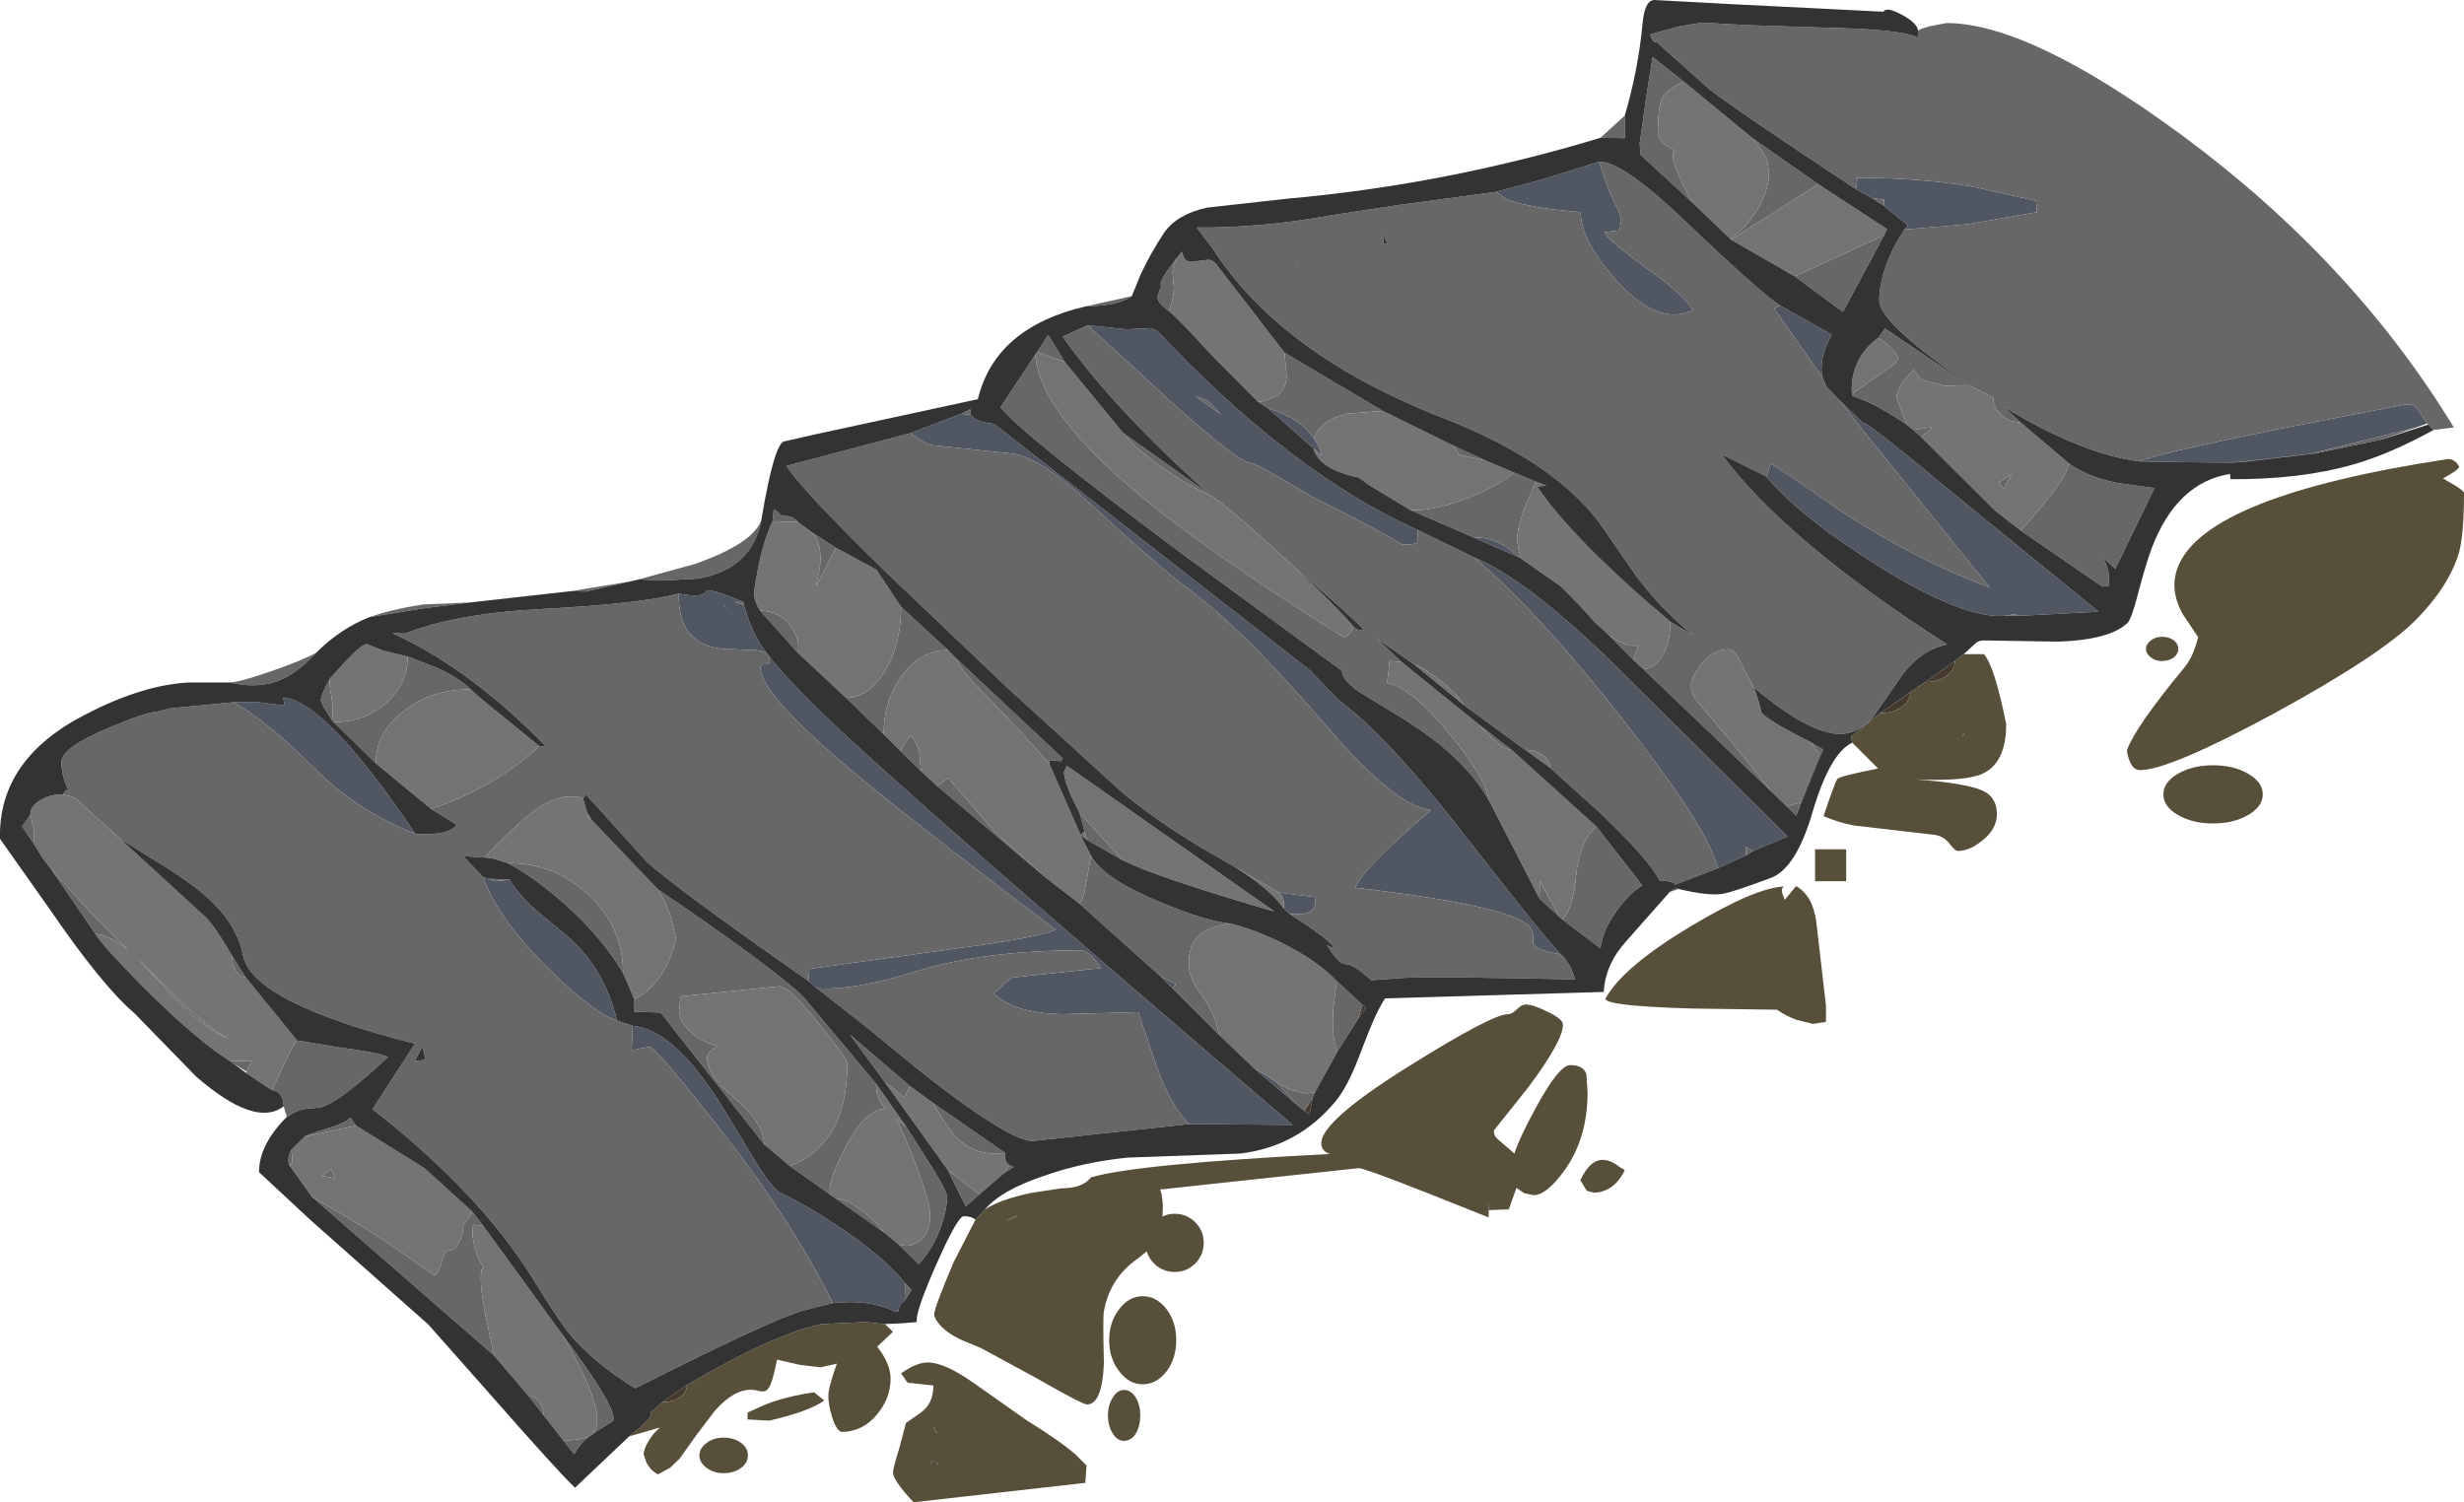 <?xml version="1.0" encoding="UTF-8" standalone="no"?>
<svg xmlns:ffdec="https://www.free-decompiler.com/flash" xmlns:xlink="http://www.w3.org/1999/xlink" ffdec:objectType="frame" height="185.9px" width="304.9px" xmlns="http://www.w3.org/2000/svg">
  <g transform="matrix(1.0, 0.0, 0.0, 1.0, 0.0, -195.3)">
    <use ffdec:characterId="763" height="185.9" transform="matrix(1.0, 0.0, 0.0, 1.0, 0.0, 195.3)" width="304.9" xlink:href="#shape0"/>
  </g>
  <defs>
    <g id="shape0" transform="matrix(1.0, 0.0, 0.0, 1.0, 0.0, -195.3)">
      <path d="M225.6 288.05 L222.25 296.25 222.8 294.6 225.2 288.65 225.6 288.05 M168.6 319.65 L169.0 320.0 168.05 321.4 168.6 319.65 M162.4 331.2 L162.05 333.2 161.4 332.75 162.4 331.2 M82.0 368.8 L85.0 366.7 Q85.0 367.55 84.15 368.2 83.25 368.8 82.0 368.8 M124.55 346.4 L125.45 345.85 126.0 345.75 124.55 346.4 M115.7 376.2 L116.15 376.45 115.15 376.35 Q115.25 376.0 115.7 376.2 M115.5 371.85 L116.0 372.6 115.85 372.6 Q115.6 372.4 115.5 371.85 M279.1 252.25 L285.95 251.45 286.55 251.4 278.2 252.4 279.1 252.25 M243.0 286.0 L243.0 286.15 242.8 286.6 243.0 286.0 M241.9 277.1 Q241.9 278.2 240.85 278.95 239.75 279.7 238.25 279.7 L241.9 277.1 M236.4 280.95 Q236.4 282.05 235.3 282.8 234.2 283.55 232.65 283.55 L236.4 280.95" fill="#463a2f" fill-rule="evenodd" stroke="none"/>
      <path d="M134.6 235.55 L139.4 236.05 142.45 235.9 143.2 236.25 Q159.8 253.9 175.45 260.9 L175.4 262.25 175.2 262.55 174.45 262.7 173.45 262.65 Q170.7 260.95 162.25 256.7 L158.75 254.65 Q155.3 252.6 154.8 252.6 153.35 252.6 144.95 245.05 L134.6 235.55 M182.45 264.3 Q188.55 266.8 198.7 276.5 L221.2 298.8 216.95 300.6 216.05 300.1 216.05 301.15 212.55 302.75 Q211.45 297.9 200.95 284.5 190.5 271.15 182.45 264.3 M185.1 219.05 L191.05 217.45 197.9 215.3 Q198.95 218.85 200.05 220.9 200.65 222.1 200.6 222.75 L200.4 223.8 198.5 224.05 Q199.25 225.25 203.7 228.45 208.2 231.65 209.5 233.65 205.3 235.75 200.2 230.2 195.6 225.15 195.6 221.55 189.3 221.05 186.55 220.0 L185.1 219.05 M220.25 233.1 L226.65 236.7 Q224.95 239.8 225.55 242.05 L219.55 233.5 220.25 233.1 M227.7 244.9 L230.6 247.7 Q230.1 246.7 243.4 257.75 L259.7 271.0 249.95 271.5 249.2 271.3 248.15 271.5 Q243.0 271.95 232.45 265.35 222.9 259.4 218.55 254.25 L219.1 252.7 Q220.25 253.25 227.95 258.65 237.1 264.6 246.2 268.0 L230.25 248.2 227.7 244.9 M188.05 264.3 L182.45 261.85 Q185.1 261.6 188.05 264.3 M162.55 250.8 L156.9 245.8 Q160.9 247.05 162.6 249.55 163.25 250.5 163.55 251.65 L162.55 250.8 M147.95 244.35 L151.1 246.6 149.5 244.9 147.95 244.35 M120.15 246.65 L120.65 247.1 Q121.45 247.6 123.0 247.75 L162.15 278.3 165.65 281.95 166.5 282.6 Q172.35 287.2 181.35 298.8 191.35 311.65 193.15 313.4 190.0 312.9 189.7 312.0 189.85 310.85 189.45 310.2 187.9 307.5 167.7 305.15 168.5 302.9 177.05 295.55 172.75 295.1 164.55 285.6 153.8 273.1 147.15 268.25 143.6 265.65 134.5 257.25 128.6 251.9 125.4 251.45 L115.45 250.4 Q114.7 250.35 112.65 248.9 L118.95 246.5 120.15 246.65 M159.6 308.4 L158.85 307.7 Q159.0 306.4 158.25 305.75 L162.6 306.3 162.7 306.25 162.75 306.9 Q162.75 308.7 159.6 308.4 M160.7 332.2 L155.3 327.6 155.85 327.85 157.9 329.2 160.7 332.2 M145.1 317.6 L143.6 316.1 145.5 317.1 145.1 317.6 M89.85 270.7 L89.75 270.4 89.55 270.15 89.85 270.7 M84.0 268.75 Q87.1 269.35 87.4 268.45 87.6 267.95 92.0 269.8 L90.9 269.8 92.05 270.2 Q93.0 273.4 94.25 275.25 96.25 278.25 102.0 283.8 112.9 294.3 159.95 334.5 L147.15 334.4 Q144.85 332.1 143.2 327.5 L140.85 320.55 131.45 320.8 Q125.35 320.65 123.0 318.25 125.0 316.3 125.4 316.25 L136.25 315.1 Q134.8 312.9 133.8 312.9 121.8 312.9 113.35 315.5 105.65 317.9 101.1 317.6 L100.05 316.7 100.15 315.2 118.15 312.7 Q128.6 311.3 130.65 310.35 116.05 299.35 108.3 293.05 94.1 281.55 94.1 277.95 94.1 277.45 94.7 277.5 95.25 277.5 95.25 277.0 95.25 275.9 93.45 275.75 L89.5 275.6 Q83.85 275.1 84.0 268.75 M59.8 303.85 L60.55 304.05 61.2 304.35 63.05 304.15 Q64.25 306.15 66.4 308.0 L70.15 311.1 Q74.8 315.1 76.35 321.6 73.4 320.65 67.7 315.0 61.45 308.7 59.8 303.85 M78.3 322.25 Q83.35 322.65 89.35 332.2 L93.5 339.05 Q95.55 342.45 96.75 343.0 99.9 344.5 103.8 347.1 109.35 350.8 112.0 354.1 L111.95 356.25 111.6 356.55 Q111.2 357.0 111.15 357.6 L110.75 357.6 Q107.6 356.05 103.05 356.55 97.85 346.05 88.65 334.45 81.1 324.85 80.4 324.85 L78.9 325.1 78.15 325.35 78.3 322.25 M51.4 298.5 Q44.0 295.5 39.05 290.5 33.15 284.6 28.9 282.2 L31.6 282.15 35.2 282.6 35.05 281.6 Q40.35 282.1 51.4 298.5 M264.8 252.4 Q266.15 251.6 281.95 248.4 L297.65 245.35 Q298.5 245.35 299.0 245.7 L300.35 247.7 298.95 248.2 285.95 251.45 279.1 252.25 276.25 252.55 271.0 252.5 264.8 252.4 M229.65 218.7 L229.85 217.3 Q237.65 217.3 244.1 218.4 L251.95 220.15 252.05 221.55 243.5 223.05 235.65 223.7 236.1 223.2 233.1 220.75 233.15 220.0 231.7 219.85 229.65 218.7 M229.35 243.9 L229.25 244.3 229.15 243.95 229.35 243.9" fill="#505763" fill-rule="evenodd" stroke="none"/>
      <path d="M237.35 199.1 Q237.5 198.9 238.8 198.55 L240.85 198.15 Q251.1 198.15 269.95 212.0 291.1 227.6 303.65 248.2 L301.15 248.5 300.45 247.85 300.35 247.7 299.0 245.7 Q298.5 245.35 297.65 245.35 L281.95 248.4 Q266.15 251.6 264.8 252.4 257.55 251.5 247.9 245.6 L250.0 247.55 Q248.6 247.55 247.65 246.65 246.8 245.9 246.65 244.85 L246.65 244.5 244.3 243.3 243.85 243.0 Q232.55 235.3 232.55 232.5 232.5 231.5 232.85 229.95 233.55 226.9 235.65 223.7 L243.5 223.05 252.05 221.55 251.95 220.15 244.1 218.4 Q237.65 217.3 229.85 217.3 L229.65 218.7 Q214.35 208.6 211.35 206.2 L205.0 200.5 Q204.65 200.65 204.4 200.1 L204.2 199.55 207.85 198.55 210.65 198.1 216.0 198.4 229.75 198.85 Q236.25 199.2 237.3 200.0 L237.35 199.1 M207.7 305.3 L206.6 305.7 206.95 305.45 Q207.35 305.2 207.7 305.3 M35.5 333.5 L35.1 332.2 Q35.1 331.35 34.7 330.8 34.25 330.2 33.65 330.2 L36.05 325.1 36.75 324.05 41.9 324.9 Q46.9 325.55 48.0 326.1 42.0 331.75 39.6 332.35 L37.9 332.5 Q36.8 332.65 35.5 333.5 M28.4 279.75 Q29.55 279.75 33.6 278.35 37.6 276.95 39.15 276.05 36.7 278.75 34.15 279.65 31.65 280.5 28.4 279.75 M45.8 271.65 Q48.45 270.7 52.35 270.1 L58.2 269.85 52.6 270.55 45.8 271.65 M70.7 268.45 L78.0 267.25 72.5 268.5 70.7 268.45 M79.05 267.0 L85.95 265.1 Q93.1 262.6 94.2 259.7 93.05 265.7 86.4 266.9 L81.65 267.15 79.05 267.0 M134.4 233.2 L140.05 231.95 Q138.4 233.15 134.4 233.2 M198.05 212.35 L201.05 209.6 201.05 212.4 198.05 212.35 M131.8 240.15 Q131.5 239.95 130.0 239.45 L128.35 238.85 129.7 236.75 131.8 240.15 M128.1 239.2 Q128.7 246.45 141.55 257.0 149.8 263.8 166.25 274.15 167.15 273.95 167.45 272.8 167.9 273.35 168.8 273.3 168.1 272.35 160.2 265.5 L159.95 265.3 Q153.65 259.4 150.25 256.9 L150.0 256.75 Q145.8 254.75 142.45 252.15 140.0 250.25 138.95 248.85 L149.7 256.5 Q137.85 245.95 131.5 236.95 L134.6 235.55 144.95 245.05 Q153.35 252.6 154.8 252.6 155.3 252.6 158.75 254.65 L162.25 256.7 Q170.7 260.95 173.45 262.65 L174.45 262.7 175.2 262.55 175.4 262.25 175.45 260.9 182.45 264.3 Q190.5 271.15 200.95 284.5 211.45 297.9 212.55 302.75 L207.2 304.8 Q207.4 304.5 206.4 304.35 L205.35 304.25 Q204.0 301.55 197.75 295.65 L191.8 290.3 Q191.8 289.4 190.9 288.75 190.0 288.1 188.75 288.1 L181.15 282.55 Q180.25 281.05 178.0 279.35 176.0 277.8 175.1 277.6 L170.3 274.25 173.4 277.2 171.95 277.1 171.65 279.8 Q174.65 280.35 179.4 286.15 183.85 291.6 184.25 294.35 181.05 288.7 173.0 283.85 L168.1 280.85 Q166.05 279.4 166.05 278.3 L146.65 264.1 Q126.7 249.25 123.8 245.7 L128.1 239.2 M216.95 300.6 L216.05 301.15 216.05 300.1 216.95 300.6 M183.05 285.0 L187.05 288.1 Q186.2 288.1 184.55 286.55 L183.05 285.0 M197.55 297.6 L203.25 304.9 Q201.9 305.55 200.25 307.75 198.3 310.3 198.05 312.65 L193.35 309.1 Q194.65 307.75 195.05 303.5 195.45 299.4 197.55 297.6 M193.0 308.8 L190.5 306.5 190.55 304.35 193.0 308.8 M160.45 228.1 Q160.35 228.7 160.5 228.25 L160.45 228.1 M158.95 238.95 L171.1 246.15 166.6 246.5 Q163.9 247.2 162.9 248.85 L162.6 249.55 Q160.9 247.05 156.9 245.8 L155.7 245.05 Q157.75 244.7 158.6 243.7 159.2 243.0 159.2 241.75 L158.95 238.95 M179.95 250.5 L183.85 252.3 180.5 251.55 179.95 250.5 M187.4 253.8 L190.05 254.9 188.65 258.15 Q187.75 260.65 187.75 261.9 187.75 262.9 188.2 264.4 L188.05 264.3 Q185.1 261.6 182.45 261.85 L174.5 258.4 Q176.9 258.6 180.75 257.25 184.7 255.85 187.4 253.8 M206.7 272.25 L209.5 273.9 Q205.5 270.65 202.45 266.55 L197.85 259.9 Q192.1 252.3 178.65 247.05 163.1 241.0 154.55 231.8 152.1 229.2 150.05 226.05 L148.1 223.45 Q155.95 223.55 164.95 221.9 L173.2 220.65 185.1 219.05 186.55 220.0 Q189.3 221.05 195.6 221.55 195.6 225.15 200.2 230.2 205.3 235.75 209.5 233.65 208.2 231.65 203.7 228.45 199.25 225.25 198.5 224.05 L200.4 223.8 200.6 222.75 Q200.65 222.1 200.05 220.9 198.95 218.85 197.9 215.3 200.8 215.3 208.35 222.5 217.85 231.55 220.25 233.1 L219.55 233.5 225.55 242.05 226.0 243.15 227.7 244.9 230.25 248.2 246.2 268.0 Q237.1 264.6 227.95 258.65 220.25 253.25 219.1 252.7 L218.55 254.25 213.0 251.5 Q221.05 262.3 240.95 275.05 237.8 275.65 235.4 278.8 L231.8 284.0 Q229.65 286.5 226.8 286.05 223.15 285.5 217.0 280.35 L214.95 276.45 Q214.5 275.65 213.9 275.65 211.9 275.65 210.4 277.65 209.25 279.2 209.25 280.1 209.25 281.1 210.05 282.15 L214.4 287.3 219.25 293.3 203.35 278.1 Q204.75 278.1 205.75 276.4 206.7 274.65 206.7 272.25 M249.95 271.5 L248.15 271.5 249.2 271.3 249.95 271.5 M224.0 287.1 L225.6 288.05 225.2 288.65 224.0 287.1 M222.25 296.25 L221.1 295.1 222.8 294.6 222.25 296.25 M202.1 276.95 L198.9 273.7 Q201.2 275.55 202.7 275.15 L202.1 276.95 M144.6 233.75 Q143.1 232.7 143.25 231.9 L143.7 230.7 Q143.35 230.45 144.4 228.85 L145.55 227.3 145.25 228.05 Q145.1 228.45 145.1 229.05 L145.25 230.9 Q145.25 232.3 144.6 233.75 M147.95 244.35 L149.5 244.9 151.1 246.6 147.95 244.35 M118.95 246.5 L120.05 245.95 120.15 246.65 118.95 246.5 M193.15 313.4 Q194.25 314.35 194.9 316.5 179.95 316.15 173.85 316.3 L169.7 316.6 Q167.5 314.6 166.5 314.6 165.9 314.6 165.0 313.45 L164.2 312.25 Q165.55 313.0 164.65 312.05 163.7 311.05 159.6 308.4 162.75 308.7 162.75 306.9 L162.7 306.25 162.6 306.3 158.25 305.75 152.75 302.55 150.85 301.45 Q144.05 297.65 138.8 293.3 L124.5 280.25 109.85 266.3 Q98.75 255.45 97.35 252.95 L112.65 248.9 Q114.7 250.35 115.45 250.4 L125.4 251.45 Q128.6 251.9 134.5 257.25 143.6 265.65 147.15 268.25 153.8 273.1 164.55 285.6 172.75 295.1 177.05 295.55 168.5 302.9 167.7 305.15 187.9 307.5 189.45 310.2 189.85 310.85 189.7 312.0 190.0 312.9 193.15 313.4 M103.45 263.1 L101.0 267.8 101.5 265.15 Q101.7 262.25 100.35 261.1 L103.45 263.1 M98.75 259.9 L95.6 259.8 95.75 258.3 96.35 258.75 Q96.6 259.15 97.15 259.15 98.15 259.15 98.75 259.9 M94.05 270.85 Q96.65 270.95 98.0 273.0 99.05 274.7 98.7 276.05 L94.05 270.85 M104.7 281.65 Q107.5 281.65 109.5 278.35 111.5 275.05 111.5 270.4 L117.3 275.75 Q114.0 275.75 111.7 278.8 109.35 281.85 109.35 286.15 L104.7 281.65 M118.4 276.85 L131.5 289.15 131.3 289.5 129.85 289.35 129.85 289.85 Q126.6 286.0 121.55 280.9 118.55 277.85 118.4 276.85 M134.2 298.2 L133.6 295.9 138.9 301.75 134.55 299.25 134.2 298.2 M135.0 301.2 Q136.6 304.05 143.35 306.85 148.85 309.2 152.25 309.6 149.05 309.95 147.85 311.65 147.1 312.75 147.1 314.65 147.1 316.35 148.8 318.6 150.55 321.05 150.8 323.3 L145.1 317.6 145.5 317.1 143.6 316.1 133.55 307.1 Q134.1 306.55 134.35 304.85 L135.0 301.2 M165.4 316.7 L168.6 319.65 168.05 321.4 165.5 325.4 Q164.7 323.6 165.0 319.95 L165.4 316.7 M162.7 330.5 L162.4 331.2 161.4 332.75 160.7 332.2 157.9 329.2 159.65 330.15 161.45 330.6 162.7 330.5 M129.35 303.85 L115.95 292.55 117.35 291.6 123.05 298.2 129.35 303.85 M113.9 290.65 L111.45 288.25 Q111.6 287.65 112.7 286.3 113.5 287.25 113.75 288.35 L113.95 290.65 113.9 290.65 M92.0 269.8 L92.05 270.2 90.9 269.8 92.0 269.8 M147.15 334.4 L136.5 335.55 127.75 336.5 Q126.1 336.5 121.55 333.5 117.8 331.0 113.2 327.3 L107.35 322.5 101.1 317.6 Q105.65 317.9 113.35 315.5 121.8 312.9 133.8 312.9 134.8 312.9 136.25 315.1 L125.4 316.25 Q125.0 316.3 123.0 318.25 125.35 320.65 131.45 320.8 L140.85 320.55 143.2 327.5 Q144.85 332.1 147.15 334.4 M100.05 316.7 Q83.75 305.3 80.05 301.95 L72.5 293.6 72.15 294.1 Q69.15 293.1 65.4 296.2 63.3 297.9 59.95 301.4 L57.3 301.25 59.8 303.85 Q61.45 308.7 67.7 315.0 73.4 320.65 76.35 321.6 L78.3 322.25 78.15 325.35 78.9 325.1 80.4 324.85 Q81.1 324.85 88.65 334.45 97.85 346.05 103.05 356.55 L99.1 357.55 Q94.85 358.9 78.6 367.1 73.5 363.95 70.55 360.45 69.15 358.75 65.95 353.55 59.35 342.9 46.1 332.55 L51.35 324.45 Q31.15 319.35 30.05 313.45 29.3 309.6 25.6 306.3 23.4 304.3 18.0 301.05 L14.8 299.05 9.25 294.0 7.75 293.6 8.25 293.0 8.65 293.4 Q7.6 291.55 7.6 289.6 7.6 287.85 13.25 285.45 18.15 283.4 19.3 283.4 L21.1 282.95 28.9 282.2 Q33.15 284.6 39.05 290.5 44.0 295.5 51.4 298.5 55.7 298.7 56.5 297.35 L53.35 295.4 Q61.05 292.85 66.75 287.65 L67.25 287.65 67.5 287.6 Q58.05 277.95 48.55 273.65 L50.15 273.7 Q56.4 271.2 67.25 270.65 79.4 270.0 84.0 268.75 83.85 275.1 89.5 275.6 L93.45 275.75 Q95.25 275.9 95.25 277.0 95.25 277.5 94.7 277.5 94.1 277.45 94.1 277.95 94.1 281.55 108.3 293.05 116.05 299.35 130.65 310.35 128.6 311.3 118.15 312.7 L100.15 315.2 100.05 316.7 M72.8 296.05 L73.15 296.7 72.55 296.25 Q73.05 296.65 72.8 296.05 M81.4 305.35 Q95.6 315.0 99.35 318.6 L108.4 329.4 108.45 330.3 Q108.65 331.4 109.5 332.45 106.8 332.8 104.4 337.7 102.1 342.3 102.85 343.2 L97.75 339.6 Q104.85 336.85 104.85 326.85 104.85 326.35 101.35 322.0 97.65 317.35 96.4 317.35 L84.2 318.6 84.05 320.3 Q84.05 321.7 85.4 322.95 86.75 324.25 88.85 324.75 L88.2 325.15 Q87.5 325.65 87.5 326.25 87.5 328.4 90.95 331.25 94.45 334.15 94.55 336.9 L81.75 320.6 78.5 320.5 78.5 318.95 Q81.15 317.65 82.65 314.45 83.6 312.35 83.6 311.25 L82.95 308.6 Q82.25 306.6 81.4 305.35 M112.15 334.75 L115.65 340.25 Q117.2 342.8 117.2 343.45 117.2 344.65 116.65 346.45 115.75 349.45 113.7 351.75 L111.2 349.3 Q112.45 349.75 113.6 349.0 115.1 348.1 115.1 345.65 115.1 344.15 113.3 339.35 111.65 335.05 110.85 333.7 L112.15 334.75 M109.45 347.85 L103.4 343.6 Q104.65 343.65 106.35 344.9 107.95 346.0 109.45 347.85 M77.1 315.7 Q74.65 311.55 70.3 307.55 66.35 303.95 62.8 302.1 68.7 302.1 72.9 306.1 77.1 310.05 77.1 315.7 M60.55 304.05 L63.05 304.15 61.2 304.35 60.55 304.05 M112.0 354.1 L112.8 354.9 111.95 356.25 112.0 354.1 M28.7 313.55 L30.4 316.25 Q29.7 316.25 29.2 315.45 28.7 314.65 28.7 313.55 M3.75 296.1 L4.25 298.1 4.15 299.65 2.75 297.6 2.75 297.55 3.75 296.1 M6.35 302.9 L11.4 308.4 15.85 312.85 Q14.15 311.5 12.8 311.05 L11.8 310.85 6.35 302.9 M28.45 326.6 L31.15 326.6 30.5 327.9 28.85 326.9 28.45 326.6 M41.1 284.45 L40.05 282.8 39.7 282.0 Q39.7 281.25 40.85 279.25 40.7 280.0 41.0 281.45 41.3 283.0 41.1 284.45 M50.45 276.55 L53.85 277.85 Q57.05 279.3 58.2 280.6 53.35 280.6 49.95 283.3 46.5 285.95 46.5 289.75 L41.3 284.65 Q45.1 284.65 47.8 282.3 50.45 279.9 50.45 276.55 M52.65 326.45 L52.3 324.75 51.3 326.6 52.65 326.45 M38.6 343.4 Q46.05 347.65 49.9 350.45 L53.75 353.1 Q54.2 353.05 54.65 351.5 55.05 350.05 55.55 350.05 56.25 350.05 56.8 349.05 57.3 348.1 57.3 347.25 57.3 346.75 57.9 346.15 58.45 345.6 58.4 345.2 L59.8 347.0 58.55 346.85 Q58.3 348.3 58.85 350.05 59.3 351.55 59.85 352.0 59.05 352.7 60.05 357.95 L61.15 363.05 38.6 343.4 M41.0 340.0 L41.45 341.1 39.8 340.8 41.0 340.0 M44.05 334.6 L37.7 335.95 Q37.9 335.75 40.3 335.0 42.75 334.3 43.35 333.6 L44.05 334.6 M36.05 337.6 Q36.4 339.6 35.75 339.4 35.6 338.75 35.8 338.1 L36.05 337.6 M21.8 318.95 L16.85 313.75 21.9 318.75 Q25.65 322.45 28.25 323.85 25.45 322.65 21.8 318.95 M69.4 360.2 Q76.6 369.8 75.85 371.15 L73.85 372.4 73.35 372.75 73.6 372.35 Q75.05 369.8 69.4 360.2 M72.85 373.1 Q71.75 373.95 71.05 375.25 L69.75 373.6 71.75 373.4 72.85 373.1 M67.25 370.4 L65.45 368.1 Q66.2 368.1 66.75 368.8 67.25 369.45 67.25 370.4 M124.9 339.5 L125.45 339.7 124.25 340.45 124.9 339.5 M121.2 343.1 L119.5 344.6 117.3 340.1 121.2 343.1 M109.45 329.15 L105.2 323.35 112.6 329.7 111.9 331.1 109.45 329.15 M115.4 331.75 L124.35 337.95 Q120.8 338.5 118.3 336.0 117.45 335.15 115.4 331.75 M276.25 252.55 L279.1 252.25 278.2 252.4 276.25 252.55 M285.95 251.45 L298.95 248.2 294.7 249.7 286.55 251.4 285.95 251.45 M231.7 219.85 L233.15 220.0 233.1 220.75 231.7 219.85 M243.6 242.95 L240.65 243.05 238.55 242.5 Q237.95 242.5 237.3 241.8 L236.8 241.05 Q234.7 243.15 234.7 244.5 L235.95 247.85 Q233.05 245.9 230.85 244.9 L229.25 244.3 229.35 243.9 234.1 240.6 Q234.85 240.1 234.85 239.5 234.4 238.5 232.45 237.1 L233.25 235.95 243.6 242.95 M236.75 248.5 L239.15 248.15 237.75 249.4 236.75 248.5 M250.05 260.95 Q256.05 254.3 255.95 252.6 258.0 254.2 261.9 255.05 L266.6 255.7 261.75 265.7 260.1 264.15 Q261.25 265.95 260.9 267.8 L260.15 267.9 250.05 260.95 M247.35 255.0 L248.9 254.0 247.95 255.85 247.35 255.0 M209.3 220.25 L203.0 214.45 202.9 213.05 203.7 207.35 204.5 202.35 208.35 205.4 Q206.2 206.4 205.7 207.4 205.15 208.5 205.15 211.85 205.15 212.5 206.1 213.25 L207.15 213.95 Q206.9 214.45 207.1 215.3 207.5 216.75 209.3 220.25 M216.85 212.4 L225.0 218.1 214.2 224.95 214.1 224.85 Q216.3 223.3 217.6 221.0 218.9 218.75 218.9 216.6 L218.7 215.3 Q218.3 214.1 216.85 212.4 M233.15 224.4 L228.05 233.9 222.1 229.5 233.15 224.4 M171.25 224.5 L171.15 225.5 171.7 225.5 171.25 224.5" fill="#676767" fill-rule="evenodd" stroke="none"/>
      <path d="M243.0 276.25 L245.5 276.25 Q246.8 277.7 248.25 284.9 248.25 289.8 245.2 291.1 243.05 292.0 237.05 291.75 243.15 292.2 245.25 293.1 247.1 293.9 247.1 296.05 247.1 297.9 245.25 299.35 243.7 300.6 242.3 300.6 241.9 300.6 241.2 299.65 240.4 298.7 239.3 298.6 L229.4 297.45 Q227.4 297.05 225.65 296.3 227.0 292.25 227.35 291.7 227.6 291.35 232.4 290.4 L229.2 287.2 229.15 286.95 229.05 286.45 232.65 283.55 Q234.2 283.55 235.3 282.8 236.4 282.05 236.4 280.95 237.3 280.3 238.25 279.7 239.75 279.7 240.85 278.95 241.9 278.2 241.9 277.1 L243.0 276.25 M121.9 344.95 Q123.8 343.7 127.7 342.9 L131.35 342.35 Q133.95 342.35 135.0 341.0 140.45 339.35 164.55 338.1 163.5 337.75 163.5 336.75 163.5 334.0 174.4 327.2 184.65 320.8 186.6 320.8 187.1 320.8 187.7 320.2 188.3 319.6 188.8 319.6 189.7 319.6 191.5 320.5 193.4 321.4 193.4 322.1 193.4 324.1 189.15 329.8 L184.85 335.2 Q184.85 335.8 185.2 336.15 L187.4 338.05 Q188.0 336.1 190.2 332.1 192.95 327.1 194.3 327.1 195.9 327.1 196.3 328.2 L196.45 330.45 Q196.45 336.1 193.65 340.05 191.4 343.2 189.75 343.2 L188.6 342.95 187.65 342.3 186.7 344.95 184.25 345.05 184.25 343.9 184.2 345.95 176.55 342.9 Q168.8 339.85 168.15 339.85 L143.55 342.5 143.75 343.1 143.9 344.4 143.85 345.85 Q144.5 345.5 145.35 345.5 146.85 345.5 147.9 346.55 148.95 347.6 148.95 349.1 148.95 350.6 147.9 351.65 146.85 352.7 145.35 352.7 143.85 352.7 142.8 351.65 142.15 351.0 141.9 350.15 L140.85 351.0 Q137.35 353.4 136.6 357.55 136.45 358.35 136.6 363.95 136.4 369.1 134.5 369.1 133.95 369.1 128.0 365.7 L121.35 362.1 118.95 361.1 Q116.95 360.15 116.1 359.0 115.6 358.35 115.6 357.95 115.6 357.15 118.0 351.5 L120.7 346.25 121.9 344.95 M109.5 359.15 L110.5 360.1 108.55 361.95 Q110.2 364.05 110.2 365.9 110.2 368.3 108.55 370.3 106.8 372.45 104.2 372.5 103.5 372.4 102.95 370.6 102.5 369.1 102.5 368.05 102.5 367.0 103.55 364.05 L101.55 364.5 99.0 364.2 96.15 363.55 Q95.6 366.45 95.05 367.15 94.7 367.65 93.8 367.4 91.25 366.7 88.4 369.95 L86.2 372.85 84.1 375.8 82.9 376.95 81.4 377.75 Q80.5 377.25 80.0 376.3 L79.65 375.3 Q79.65 374.35 80.9 372.7 L81.65 371.95 77.85 373.05 Q81.05 370.55 80.5 370.1 L82.0 368.8 Q83.25 368.8 84.15 368.2 85.0 367.55 85.0 366.7 95.5 360.5 101.65 359.15 L107.1 358.9 109.5 359.15 M124.55 346.4 L126.0 345.75 125.45 345.85 124.55 346.4 M112.3 366.4 L111.5 365.25 Q113.4 363.9 114.8 363.9 116.9 363.9 120.5 366.45 L127.1 371.1 Q130.95 373.45 133.1 375.3 L134.45 376.65 134.3 378.8 113.05 381.2 Q110.5 378.5 110.5 377.5 110.5 377.0 111.3 374.45 L112.1 371.4 113.8 370.2 Q115.5 369.1 115.5 366.75 L112.3 366.4 M94.6 369.15 Q97.4 368.05 100.75 367.6 L102.0 368.6 Q100.15 369.95 95.2 371.1 L92.5 370.95 92.5 370.1 94.6 369.15 M91.7 376.95 Q90.8 377.6 89.55 377.6 88.3 377.6 87.45 376.95 86.55 376.3 86.55 375.4 86.55 374.5 87.45 373.85 88.3 373.2 89.55 373.2 90.8 373.2 91.7 373.85 92.55 374.5 92.55 375.4 92.55 376.3 91.7 376.95 M115.5 371.85 Q115.6 372.4 115.85 372.6 L116.0 372.6 115.5 371.85 M115.7 376.2 Q115.25 376.0 115.15 376.35 L116.15 376.45 115.7 376.2 M144.35 365.0 Q143.1 366.6 141.4 366.6 139.7 366.6 138.5 365.0 137.25 363.4 137.25 361.15 137.25 358.9 138.5 357.3 139.7 355.7 141.4 355.7 143.1 355.7 144.35 357.3 145.55 358.9 145.55 361.15 145.55 363.4 144.35 365.0 M137.7 368.25 Q138.25 367.3 139.1 367.3 139.95 367.3 140.55 368.25 141.1 369.15 141.1 370.45 141.1 371.75 140.55 372.7 139.95 373.6 139.1 373.6 138.25 373.6 137.7 372.7 137.1 371.75 137.1 370.45 137.1 369.15 137.7 368.25 M269.5 265.45 Q272.95 256.65 302.95 252.1 303.85 252.15 304.3 253.05 304.25 253.45 302.3 254.5 L304.0 255.5 Q304.9 256.1 304.9 256.3 304.9 261.35 304.3 263.6 303.1 267.8 298.9 272.05 294.55 276.4 281.55 283.5 268.45 290.6 264.8 290.6 263.95 290.6 263.5 289.4 263.2 288.65 263.2 288.1 264.3 285.15 270.3 277.9 271.4 276.6 272.0 274.15 L270.1 271.3 Q268.4 268.25 269.5 265.45 M243.0 286.0 L242.8 286.6 243.0 286.15 243.0 286.0 M269.0 276.65 Q268.4 277.1 267.55 277.1 266.7 277.1 266.15 276.65 265.55 276.2 265.55 275.6 265.55 275.0 266.15 274.55 266.7 274.1 267.55 274.1 268.4 274.1 269.0 274.55 269.55 275.0 269.55 275.6 269.55 276.2 269.0 276.65 M267.7 293.6 Q267.7 292.1 269.5 291.05 271.3 290.0 273.85 290.0 276.4 290.0 278.2 291.05 280.0 292.1 280.0 293.6 280.0 295.1 278.2 296.15 276.4 297.2 273.85 297.2 271.3 297.2 269.5 296.15 267.7 295.1 267.7 293.6 M228.45 300.4 L228.45 304.35 224.6 304.35 224.6 300.4 228.45 300.4 M225.95 319.75 L225.95 321.75 224.35 322.0 222.3 321.5 Q220.95 321.0 219.9 320.25 L209.35 320.1 Q198.8 319.8 198.65 318.9 200.75 315.0 209.25 309.9 217.45 305.0 220.95 305.0 220.35 305.0 220.55 305.85 L220.85 306.65 222.25 304.95 Q224.3 306.1 224.75 309.35 L225.95 319.75 M201.05 340.1 Q199.8 342.75 197.25 342.9 L196.35 342.65 195.55 341.35 Q196.85 338.6 198.6 338.85 199.45 338.95 200.4 339.7 L201.05 340.1" fill="#574f39" fill-rule="evenodd" stroke="none"/>
      <path d="M128.35 238.85 L130.0 239.45 Q131.5 239.95 131.8 240.15 L138.95 248.85 Q140.0 250.25 142.45 252.15 145.8 254.75 150.0 256.75 L150.25 256.9 Q153.65 259.4 159.95 265.3 L160.2 265.5 Q165.7 270.7 167.45 272.8 167.15 273.95 166.25 274.15 149.8 263.8 141.55 257.0 128.7 246.45 128.1 239.2 L128.35 238.85 M191.8 290.3 L188.75 288.1 Q190.0 288.1 190.9 288.75 191.8 289.4 191.8 290.3 M181.15 282.55 L175.1 277.6 Q176.0 277.8 178.0 279.35 180.25 281.05 181.15 282.55 M173.4 277.2 L183.05 285.0 184.55 286.55 Q186.2 288.1 187.05 288.1 L197.55 297.6 Q195.45 299.4 195.05 303.5 194.65 307.75 193.35 309.1 L193.0 308.8 190.55 304.35 190.5 306.5 184.25 294.35 Q183.85 291.6 179.4 286.15 174.65 280.35 171.65 279.8 L171.95 277.1 173.4 277.2 M145.55 227.3 L146.25 226.45 146.45 227.1 Q146.75 227.7 147.35 227.7 L149.45 227.45 Q150.0 227.4 150.5 228.0 L158.95 238.95 159.2 241.75 Q159.2 243.0 158.6 243.7 157.75 244.7 155.7 245.05 L149.8 239.1 Q145.85 234.75 144.6 233.75 145.25 232.3 145.25 230.9 L145.1 229.05 Q145.1 228.45 145.25 228.05 L145.55 227.3 M171.1 246.15 L179.95 250.5 180.5 251.55 183.85 252.3 187.4 253.8 Q184.7 255.85 180.75 257.25 176.9 258.6 174.5 258.4 L169.3 255.25 168.15 254.4 Q164.45 253.6 163.2 252.05 162.65 251.4 162.55 250.8 L163.55 251.65 Q163.25 250.5 162.6 249.55 L162.9 248.85 Q163.9 247.2 166.6 246.5 L171.1 246.15 M190.05 254.9 L191.35 255.4 190.2 255.5 Q194.65 262.1 206.7 272.25 206.7 274.65 205.75 276.4 204.75 278.1 203.35 278.1 L202.1 276.95 202.7 275.15 Q201.2 275.55 198.9 273.7 L197.45 272.4 195.4 270.15 193.2 267.9 188.2 264.4 Q187.75 262.9 187.75 261.9 187.75 260.65 188.65 258.15 L190.05 254.9 M217.0 280.35 Q217.65 281.95 217.95 283.45 218.75 284.5 224.0 287.1 L225.2 288.65 222.8 294.6 221.1 295.1 219.25 293.3 214.4 287.3 210.05 282.15 Q209.25 281.1 209.25 280.1 209.25 279.2 210.4 277.65 211.9 275.65 213.9 275.65 214.5 275.65 214.95 276.45 L217.0 280.35 M158.85 307.7 Q157.1 305.25 152.75 302.55 L158.25 305.75 Q159.0 306.4 158.85 307.7 M103.45 263.1 L108.45 265.8 111.5 270.4 Q111.5 275.05 109.5 278.35 107.5 281.65 104.7 281.65 L98.7 276.05 Q99.05 274.7 98.0 273.0 96.65 270.95 94.05 270.85 93.3 269.65 93.3 268.6 94.1 262.95 95.6 259.8 L98.75 259.9 100.35 261.1 Q101.7 262.25 101.5 265.15 L101.0 267.8 103.45 263.1 M117.3 275.75 L118.4 276.85 Q118.55 277.85 121.55 280.9 126.6 286.0 129.85 289.85 L133.7 298.6 134.2 298.2 134.55 299.25 133.7 298.65 135.0 301.2 134.35 304.85 Q134.1 306.55 133.55 307.1 L129.35 303.85 123.05 298.2 117.35 291.6 115.95 292.55 113.9 290.65 113.95 290.65 113.75 288.35 Q113.5 287.25 112.7 286.3 111.6 287.65 111.45 288.25 L109.35 286.15 Q109.35 281.85 111.7 278.8 114.0 275.75 117.3 275.75 M133.6 295.9 Q131.75 292.45 131.65 290.85 L132.0 290.05 157.7 308.1 Q143.4 303.95 138.9 301.75 L133.6 295.9 M152.25 309.6 Q154.9 310.2 158.55 311.95 163.05 314.2 165.4 316.7 L165.0 319.95 Q164.7 323.6 165.5 325.4 L162.7 330.5 161.45 330.6 159.65 330.15 157.9 329.2 155.85 327.85 155.3 327.6 150.8 323.3 Q150.55 321.05 148.8 318.6 147.1 316.35 147.1 314.65 147.1 312.75 147.85 311.65 149.05 309.95 152.25 309.6 M72.15 294.1 L72.65 295.85 72.8 296.05 Q73.05 296.65 72.55 296.25 L73.15 296.7 81.4 305.35 Q82.25 306.6 82.95 308.6 L83.6 311.25 Q83.6 312.35 82.65 314.45 81.15 317.65 78.5 318.95 L77.1 315.7 Q77.1 310.05 72.9 306.1 68.7 302.1 62.8 302.1 L61.05 301.55 59.95 301.4 Q63.3 297.9 65.4 296.2 69.15 293.1 72.15 294.1 M108.4 329.4 L112.15 334.75 110.85 333.7 Q111.65 335.05 113.3 339.35 115.1 344.15 115.1 345.65 115.1 348.1 113.6 349.0 112.45 349.75 111.2 349.3 L109.45 347.85 Q107.95 346.0 106.35 344.9 104.65 343.65 103.4 343.6 L102.85 343.2 Q102.1 342.3 104.4 337.7 106.8 332.8 109.5 332.45 108.65 331.4 108.45 330.3 L108.4 329.4 M97.75 339.6 L94.55 336.9 Q94.45 334.15 90.95 331.25 87.5 328.4 87.5 326.25 87.5 325.65 88.2 325.15 L88.85 324.75 Q86.75 324.25 85.4 322.95 84.05 321.7 84.05 320.3 L84.2 318.6 96.4 317.35 Q97.65 317.35 101.35 322.0 104.85 326.35 104.85 326.85 104.85 336.85 97.75 339.6 M14.8 299.05 L25.5 308.85 Q26.8 310.25 28.7 313.55 28.7 314.65 29.2 315.45 29.7 316.25 30.4 316.25 L36.75 324.05 36.05 325.1 33.65 330.2 30.5 328.1 30.5 327.9 31.15 326.6 28.45 326.6 Q24.2 323.9 17.85 317.55 12.45 312.1 11.8 310.85 L12.8 311.05 Q14.15 311.5 15.85 312.85 L11.4 308.4 6.35 302.9 5.25 301.45 4.15 299.65 4.25 298.1 3.75 296.1 Q3.75 295.05 4.95 294.35 6.1 293.6 7.75 293.6 L9.25 294.0 14.8 299.05 M66.75 287.65 Q61.05 292.85 53.35 295.4 L46.5 289.75 Q46.5 285.95 49.95 283.3 53.35 280.6 58.2 280.6 L59.75 281.95 66.75 287.65 M41.1 284.45 Q41.3 283.0 41.0 281.45 40.7 280.0 40.85 279.25 L42.75 277.15 Q44.8 275.0 45.4 275.0 L47.35 275.8 50.45 276.55 Q50.45 279.9 47.8 282.3 45.1 284.65 41.3 284.65 L41.1 284.45 M41.0 340.0 L39.8 340.8 41.45 341.1 41.0 340.0 M58.4 345.2 Q58.45 345.6 57.9 346.15 57.3 346.75 57.3 347.25 57.3 348.1 56.8 349.05 56.25 350.05 55.55 350.05 55.05 350.05 54.65 351.5 54.2 353.05 53.75 353.1 L49.9 350.45 Q46.05 347.65 38.6 343.4 L35.75 339.4 Q36.4 339.6 36.05 337.6 L37.7 335.95 44.05 334.6 52.5 339.85 58.4 345.2 M61.15 363.05 L60.05 357.95 Q59.05 352.7 59.85 352.0 59.3 351.55 58.85 350.05 58.3 348.3 58.55 346.85 L59.8 347.0 69.4 360.2 Q75.05 369.8 73.6 372.35 L73.35 372.75 72.85 373.1 71.75 373.4 69.75 373.6 67.25 370.4 Q67.25 369.45 66.75 368.8 66.2 368.1 65.45 368.1 L61.15 363.05 M21.8 318.95 Q25.45 322.65 28.25 323.85 25.65 322.45 21.9 318.75 L16.85 313.75 21.8 318.95 M124.9 339.5 L124.25 340.45 121.2 343.1 117.3 340.1 109.45 329.15 111.9 331.1 112.6 329.7 115.4 331.75 Q117.45 335.15 118.3 336.0 120.8 338.5 124.35 337.95 L124.35 338.5 Q124.45 339.15 124.9 339.5 M244.3 243.3 L246.65 244.5 246.65 244.85 Q246.8 245.9 247.65 246.65 248.6 247.55 250.0 247.55 L255.95 252.6 Q256.05 254.3 250.05 260.95 L246.9 258.5 237.75 249.4 239.15 248.15 236.75 248.5 235.95 247.85 234.7 244.5 Q234.7 243.15 236.8 241.05 L237.3 241.8 Q237.95 242.5 238.55 242.5 L240.65 243.05 243.6 242.95 244.3 243.3 M247.35 255.0 L247.95 255.85 248.9 254.0 247.35 255.0 M209.3 220.25 Q207.5 216.75 207.1 215.3 206.9 214.45 207.15 213.95 L206.1 213.25 Q205.15 212.5 205.15 211.85 205.15 208.5 205.7 207.4 206.2 206.4 208.35 205.4 L216.85 212.4 Q218.3 214.1 218.7 215.3 L218.9 216.6 Q218.9 218.75 217.6 221.0 216.3 223.3 214.1 224.85 L209.3 220.25 M225.0 218.1 L233.5 223.65 233.15 224.4 222.1 229.5 214.2 224.95 225.0 218.1 M229.15 243.95 Q229.0 241.35 230.35 239.25 231.25 237.9 232.45 237.1 234.4 238.5 234.85 239.5 234.85 240.1 234.1 240.6 L229.35 243.9 229.15 243.95" fill="#747474" fill-rule="evenodd" stroke="none"/>
      <path d="M201.05 209.6 Q202.7 204.05 203.25 198.25 203.5 195.3 204.75 195.3 L214.0 195.8 233.05 196.75 Q233.4 196.1 235.3 197.1 237.25 198.15 237.35 199.1 L237.3 200.0 Q236.25 199.2 229.75 198.85 L216.0 198.4 210.65 198.1 207.85 198.55 204.2 199.55 204.4 200.1 Q204.65 200.65 205.0 200.5 L211.35 206.2 Q214.35 208.6 229.65 218.7 L231.7 219.85 233.1 220.75 236.1 223.2 235.65 223.7 Q233.55 226.9 232.85 229.95 232.5 231.5 232.55 232.5 232.55 235.3 243.85 243.0 L244.3 243.3 243.6 242.95 233.25 235.95 232.45 237.1 Q231.25 237.9 230.35 239.25 229.0 241.35 229.15 243.95 L229.25 244.3 230.85 244.9 Q233.05 245.9 235.95 247.85 L236.75 248.5 237.75 249.4 246.9 258.5 250.05 260.95 260.15 267.9 260.9 267.8 Q261.25 265.95 260.1 264.15 L261.75 265.7 266.6 255.7 261.9 255.05 Q258.0 254.2 255.95 252.6 L250.0 247.55 247.9 245.6 Q257.55 251.5 264.8 252.4 L271.0 252.5 276.25 252.55 278.2 252.4 286.55 251.4 294.7 249.7 300.45 247.85 301.15 248.5 Q295.8 251.45 291.3 252.75 284.75 254.65 276.0 254.6 L275.95 253.95 Q269.35 255.0 266.25 263.15 265.55 265.0 264.5 269.0 263.75 271.9 263.25 272.4 261.0 274.5 254.65 274.7 L245.4 274.55 Q244.8 274.55 244.3 275.05 L243.0 276.25 241.9 277.1 238.25 279.7 Q237.3 280.3 236.4 280.95 L232.65 283.55 229.05 286.45 229.15 286.95 229.2 287.2 Q226.45 288.5 224.3 295.75 222.25 302.8 219.1 303.95 214.25 305.75 213.2 305.9 211.4 306.2 207.7 305.3 207.35 305.2 206.95 305.45 L206.6 305.7 201.25 311.75 Q198.65 314.6 198.45 318.05 L171.4 318.85 Q170.3 320.4 168.5 325.2 166.85 329.7 165.25 331.6 160.6 337.2 153.45 338.05 L139.55 338.55 Q134.05 339.1 129.2 340.8 123.85 342.6 121.9 344.95 L120.7 346.25 Q120.25 345.8 119.25 345.8 118.5 345.8 115.85 351.8 113.2 357.8 113.45 358.9 L111.65 359.05 109.5 359.15 107.1 358.9 101.65 359.15 Q95.5 360.5 85.0 366.7 L82.0 368.8 80.5 370.1 Q81.05 370.55 77.85 373.05 L71.15 379.4 Q69.0 377.35 61.1 368.35 L53.0 359.2 38.45 346.3 32.05 340.35 Q32.05 336.95 35.5 333.5 36.8 332.65 37.9 332.5 L39.6 332.35 Q42.0 331.75 48.0 326.1 46.9 325.55 41.9 324.9 L36.75 324.05 30.4 316.25 28.7 313.55 Q26.8 310.25 25.5 308.85 L14.8 299.05 18.0 301.05 Q23.4 304.3 25.6 306.3 29.3 309.6 30.05 313.45 31.15 319.35 51.35 324.45 L46.1 332.55 Q59.35 342.9 65.95 353.55 69.15 358.75 70.55 360.45 73.5 363.95 78.6 367.1 94.85 358.9 99.1 357.55 L103.05 356.55 Q107.6 356.05 110.75 357.6 L111.15 357.6 Q111.2 357.0 111.6 356.55 L111.95 356.25 112.8 354.9 112.0 354.1 Q109.35 350.8 103.8 347.1 99.9 344.5 96.75 343.0 95.55 342.45 93.5 339.05 L89.35 332.2 Q83.35 322.65 78.3 322.25 L76.35 321.6 Q74.8 315.1 70.15 311.1 L66.4 308.0 Q64.25 306.15 63.05 304.15 L60.55 304.05 59.8 303.85 57.3 301.25 59.95 301.4 61.05 301.55 62.8 302.1 Q66.35 303.95 70.3 307.55 74.65 311.55 77.1 315.7 L78.5 318.95 78.5 320.5 81.75 320.6 94.55 336.9 97.75 339.6 102.85 343.2 103.4 343.6 109.45 347.85 111.2 349.3 113.7 351.75 Q115.75 349.45 116.65 346.45 117.2 344.65 117.2 343.45 117.2 342.8 115.65 340.25 L112.15 334.75 108.4 329.4 99.35 318.6 Q95.6 315.0 81.4 305.35 L73.15 296.7 72.8 296.05 72.65 295.85 72.15 294.1 72.5 293.6 80.05 301.95 Q83.75 305.3 100.05 316.7 L101.1 317.6 107.35 322.5 113.2 327.3 Q117.8 331.0 121.55 333.5 126.1 336.5 127.75 336.5 L136.5 335.55 147.15 334.4 159.95 334.5 Q112.9 294.3 102.0 283.8 96.25 278.25 94.25 275.25 93.0 273.4 92.05 270.2 L92.0 269.8 Q87.6 267.95 87.4 268.45 87.1 269.35 84.0 268.75 79.4 270.0 67.25 270.65 56.4 271.2 50.15 273.7 L48.55 273.65 Q58.05 277.95 67.5 287.6 L67.25 287.65 66.75 287.65 59.75 281.95 58.2 280.6 Q57.05 279.3 53.85 277.85 L50.45 276.55 47.35 275.8 45.4 275.0 Q44.8 275.0 42.75 277.15 L40.85 279.25 Q39.7 281.25 39.7 282.0 L40.05 282.8 41.1 284.45 41.3 284.65 46.5 289.75 53.35 295.4 56.5 297.35 Q55.7 298.7 51.4 298.5 40.35 282.1 35.05 281.6 L35.2 282.6 31.6 282.15 28.9 282.2 21.1 282.95 19.3 283.4 Q18.15 283.4 13.25 285.45 7.6 287.85 7.6 289.6 7.6 291.55 8.65 293.4 L8.25 293.0 7.75 293.6 Q6.1 293.6 4.95 294.35 3.75 295.05 3.75 296.1 L2.75 297.55 2.75 297.6 4.15 299.65 5.25 301.45 6.35 302.9 11.8 310.85 Q12.45 312.1 17.85 317.55 24.2 323.9 28.45 326.6 L28.85 326.9 30.5 328.1 33.65 330.2 Q34.25 330.2 34.7 330.8 35.1 331.35 35.1 332.2 31.6 334.9 24.25 328.5 L16.65 320.7 Q12.7 317.35 6.25 307.95 L0.0 299.1 Q-0.25 289.15 10.8 283.6 17.8 280.0 23.5 279.75 L28.4 279.75 Q31.65 280.5 34.15 279.65 36.7 278.75 39.15 276.05 42.1 273.1 45.75 271.65 L45.8 271.65 52.6 270.55 58.2 269.85 70.7 268.45 72.5 268.5 78.0 267.25 79.05 267.0 81.65 267.15 86.4 266.9 Q93.05 265.7 94.2 259.7 95.85 249.8 97.15 249.9 L100.65 249.1 121.0 244.7 Q123.15 235.8 134.4 233.2 138.4 233.15 140.05 231.95 L141.15 229.25 Q142.45 226.5 144.05 224.1 145.6 221.85 149.3 221.0 L159.15 219.9 Q178.95 218.15 198.05 212.35 L201.05 212.4 201.05 209.6 M131.8 240.15 L129.7 236.75 128.35 238.85 128.1 239.2 123.8 245.7 Q126.7 249.25 146.65 264.1 L166.05 278.3 Q166.05 279.4 168.1 280.85 L173.0 283.85 Q181.05 288.7 184.25 294.35 L190.5 306.5 193.0 308.8 193.35 309.1 198.05 312.65 Q198.3 310.3 200.25 307.75 201.9 305.55 203.25 304.9 L197.55 297.6 187.05 288.1 183.05 285.0 173.4 277.2 170.3 274.25 175.1 277.6 181.15 282.55 188.75 288.1 191.8 290.3 197.75 295.65 Q204.0 301.55 205.35 304.25 L206.4 304.35 Q207.4 304.5 207.2 304.8 L212.55 302.75 216.05 301.15 216.95 300.6 221.2 298.8 198.7 276.5 Q188.55 266.8 182.45 264.3 L175.45 260.9 Q159.8 253.9 143.2 236.25 L142.45 235.9 139.4 236.05 134.6 235.55 131.5 236.95 Q137.85 245.95 149.7 256.5 L138.95 248.85 131.8 240.15 M167.45 272.8 Q165.7 270.7 160.2 265.5 168.1 272.35 168.8 273.3 167.9 273.35 167.45 272.8 M160.45 228.1 L160.5 228.25 Q160.35 228.7 160.45 228.1 M158.95 238.95 L150.5 228.0 Q150.0 227.4 149.45 227.45 L147.35 227.7 Q146.75 227.7 146.45 227.1 L146.25 226.45 145.55 227.3 144.4 228.85 Q143.35 230.45 143.7 230.7 L143.25 231.9 Q143.1 232.7 144.6 233.75 145.85 234.75 149.8 239.1 L155.7 245.05 156.9 245.8 162.55 250.8 Q162.65 251.4 163.2 252.05 164.45 253.6 168.15 254.4 L169.3 255.25 174.5 258.4 182.45 261.85 188.05 264.3 188.2 264.4 193.2 267.9 195.4 270.15 197.45 272.4 198.9 273.7 202.1 276.95 203.35 278.1 219.25 293.3 221.1 295.1 222.25 296.25 225.6 288.05 224.0 287.1 Q218.75 284.5 217.95 283.45 217.65 281.95 217.0 280.35 223.15 285.5 226.8 286.05 229.65 286.5 231.8 284.0 L235.4 278.8 Q237.8 275.65 240.95 275.05 221.05 262.3 213.0 251.5 L218.55 254.25 Q222.9 259.4 232.45 265.35 243.0 271.95 248.15 271.5 L249.95 271.5 259.7 271.0 243.4 257.75 Q230.1 246.7 230.6 247.7 L227.7 244.9 226.0 243.15 225.55 242.05 Q224.95 239.8 226.65 236.7 L220.25 233.1 Q217.85 231.55 208.35 222.5 200.8 215.3 197.9 215.3 L191.05 217.45 185.1 219.05 173.2 220.65 164.95 221.9 Q155.95 223.55 148.1 223.45 L150.05 226.05 Q152.1 229.2 154.55 231.8 163.1 241.0 178.65 247.05 192.1 252.3 197.85 259.9 L202.45 266.55 Q205.5 270.65 209.5 273.9 L206.7 272.25 Q194.65 262.1 190.2 255.5 L191.35 255.4 190.05 254.9 187.4 253.8 183.85 252.3 179.95 250.5 171.1 246.15 158.95 238.95 M120.15 246.65 L120.05 245.95 118.95 246.5 112.65 248.9 97.35 252.95 Q98.75 255.45 109.85 266.3 L124.5 280.25 138.8 293.3 Q144.05 297.65 150.85 301.45 L152.75 302.55 Q157.1 305.25 158.85 307.7 L159.6 308.4 Q163.7 311.05 164.65 312.05 165.55 313.0 164.2 312.25 L165.0 313.45 Q165.9 314.6 166.5 314.6 167.5 314.6 169.7 316.6 L173.85 316.3 Q179.95 316.15 194.9 316.5 194.25 314.35 193.15 313.4 191.35 311.65 181.35 298.8 172.35 287.2 166.5 282.6 L165.65 281.95 162.15 278.3 123.0 247.75 Q121.45 247.6 120.65 247.1 L120.15 246.65 M111.5 270.4 L108.45 265.8 103.45 263.1 100.35 261.1 98.75 259.9 Q98.15 259.15 97.15 259.15 96.6 259.15 96.35 258.75 L95.75 258.3 95.6 259.8 Q94.1 262.95 93.3 268.6 93.3 269.65 94.05 270.85 L98.7 276.05 104.7 281.65 109.35 286.15 111.45 288.25 113.9 290.65 115.95 292.55 129.35 303.85 133.55 307.1 143.6 316.1 145.1 317.6 150.8 323.3 155.3 327.6 160.7 332.2 161.4 332.75 162.05 333.2 162.4 331.2 162.7 330.5 165.5 325.4 168.05 321.4 169.0 320.0 168.6 319.65 165.4 316.7 Q163.05 314.2 158.55 311.95 154.9 310.2 152.25 309.6 148.85 309.2 143.35 306.85 136.6 304.05 135.0 301.2 L133.7 298.65 134.55 299.25 138.9 301.75 Q143.4 303.95 157.7 308.1 L132.0 290.05 131.65 290.85 Q131.75 292.45 133.6 295.9 L134.2 298.2 133.7 298.6 129.85 289.85 129.85 289.35 131.3 289.5 131.5 289.15 118.4 276.85 117.3 275.75 111.5 270.4 M89.85 270.7 L89.55 270.15 89.75 270.4 89.85 270.7 M52.65 326.45 L51.3 326.6 52.3 324.75 52.65 326.45 M38.6 343.4 L61.15 363.05 65.45 368.1 67.25 370.4 69.75 373.6 71.05 375.25 Q71.75 373.95 72.85 373.1 L73.35 372.75 73.85 372.4 75.85 371.15 Q76.6 369.8 69.4 360.2 L59.8 347.0 58.4 345.2 52.5 339.85 44.05 334.6 43.35 333.6 Q42.75 334.3 40.3 335.0 37.9 335.75 37.7 335.95 L36.05 337.6 35.8 338.1 Q35.6 338.75 35.75 339.4 L38.6 343.4 M124.25 340.45 L125.45 339.7 124.9 339.5 Q124.45 339.15 124.35 338.5 L124.35 337.95 115.4 331.75 112.6 329.7 105.2 323.35 109.45 329.15 117.3 340.1 119.5 344.6 121.2 343.1 124.25 340.45 M110.4 359.7 Q110.3 359.55 110.5 359.75 L110.6 359.85 110.4 359.7 M208.35 205.4 L204.5 202.35 203.7 207.35 202.9 213.05 203.0 214.45 209.3 220.25 214.1 224.85 214.2 224.95 222.1 229.5 228.05 233.9 233.15 224.4 233.5 223.65 225.0 218.1 216.85 212.4 208.35 205.4 M171.25 224.5 L171.7 225.5 171.15 225.5 171.25 224.5" fill="#333333" fill-rule="evenodd" stroke="none"/>
    </g>
  </defs>
</svg>
